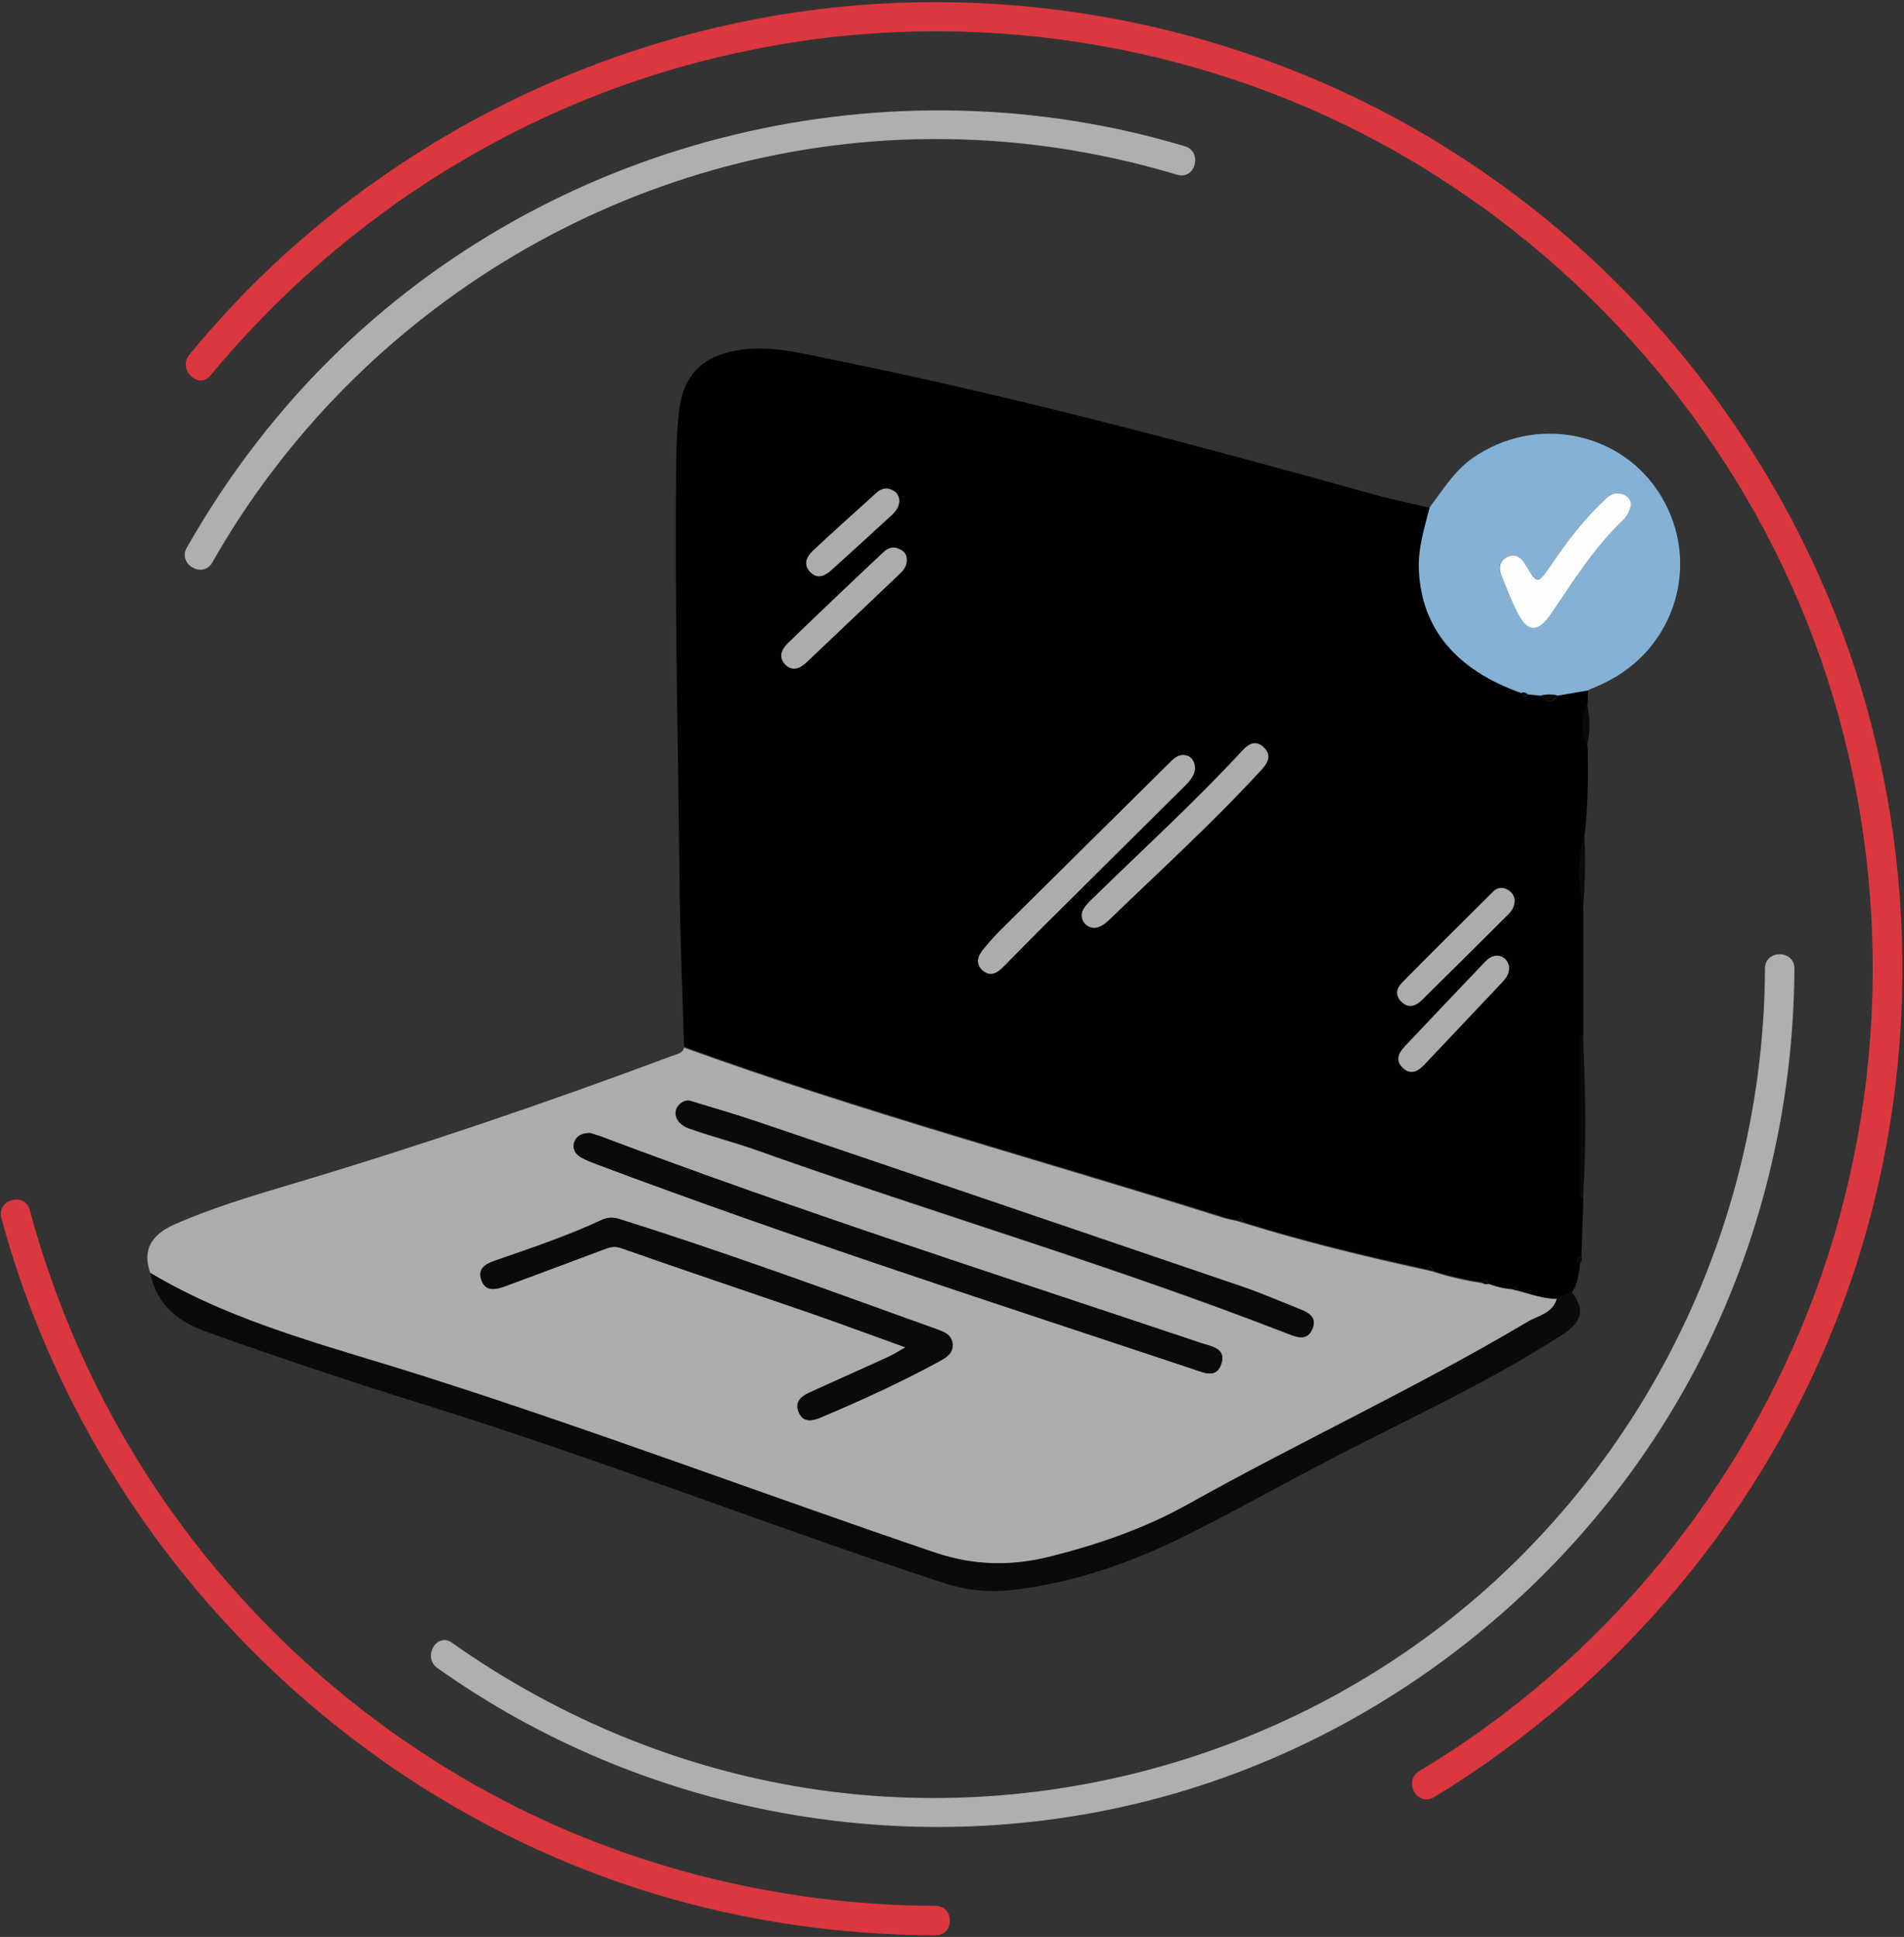 <?xml version="1.0" encoding="UTF-8"?>
<svg width="582px" height="592px" viewBox="0 0 582 592" version="1.1" xmlns="http://www.w3.org/2000/svg" xmlns:xlink="http://www.w3.org/1999/xlink">
    <rect x="0" y="0" width="582" height="592" fill="#333333" stroke="none"/>
    <!-- http://www.hatchet.com.au -->
    <title>Web Application - DARK - Animated</title>
    <desc>Copyright - Hatchet Pty Ltd</desc>
    <defs></defs>
    <g id="Page-1" stroke="none" stroke-width="1" fill="none" fill-rule="evenodd">
        <g id="web-application-DARK" fill-rule="nonzero">
            <g id="rings">
                <path d="M438.3,549.3 C495.4,514.6 539.9,461.3 563.2,398.7 C586.9,335.1 587.6,263.4 565.3,199.3 C543.3,136.1 499.7,81.3 443,45.7 C385.8,9.7 316.6,-5.5 249.6,2.9 C183.4,11.2 121.2,42 74.6,89.7 C68.8,95.7 63.2,101.9 57.9,108.4 C54.2,112.8 60.6,119.2 64.3,114.8 C105.5,65 162.3,29.7 225.6,16.1 C289.7,2 358.3,10.9 416.8,41 C474.4,70.7 520.9,119.7 547.5,178.7 C574.6,238.8 579.7,308 562.4,371.5 C545.4,433.9 506.8,489.8 454.4,527.7 C447.7,532.6 440.8,537.1 433.7,541.4 C428.8,544.5 433.3,552.3 438.3,549.3 Z" id="Shape" fill="#DB373E"></path>
                <path d="M0.4,372.2 C26.8,470 103.2,549.5 200.3,578.9 C228.1,587.3 257,591.4 286,591.5 C291.8,591.5 291.8,582.5 286,582.5 C236.7,582.3 188,569.8 145.1,545.5 C102.2,521.2 65.9,485.9 40.5,443.7 C26.6,420.6 16.1,395.8 9.1,369.8 C7.6,364.2 -1.1,366.6 0.4,372.2 Z" id="Shape" fill="#DB373E"></path>
                <path d="M133.7,509.8 C196.2,554.2 276.4,569.3 350.8,550.4 C422.2,532.3 484,483.4 518.3,418.3 C538.1,380.6 548.3,338.5 548.5,296 C548.5,290.2 539.5,290.2 539.5,296 C539.2,368.3 508.2,437.7 454.1,485.8 C399,534.7 323.6,557.4 250.6,547.1 C210.1,541.4 171.6,525.7 138.2,502.1 C133.5,498.7 129,506.5 133.7,509.8 Z" id="Shape" fill="#AFAFAF"></path>
                <path d="M362.2,44.7 C272,17.7 172.2,41.4 104.2,106.6 C85.6,124.4 69.8,145 57.1,167.4 C54.2,172.4 62,177 64.9,171.9 C109.5,93.4 193.6,43.2 284.1,42.5 C309.8,42.3 335.2,46 359.8,53.4 C365.4,55.1 367.7,46.4 362.2,44.7 Z" id="Shape" fill="#AFAFAF"></path>
            </g>
            <g id="computer" transform="translate(45, 106)">
                <path d="M438,280 C437.6,283.1 437.4,286.3 435.5,289 C434,289.7 432.6,290.3 431.1,291 C426.9,291 423,289.6 419.1,288.5 C418.7,287.3 418.1,286.7 417.1,288 C414.7,287.9 412.4,287.3 410.1,286.4 C409.7,285.2 409.1,284.6 408.1,285.9 C403,285.1 398,284 393.1,282.4 C392.7,281.2 392.1,280.6 391.1,281.9 C372.3,277.8 353.5,273.3 335.1,267.5 C334.8,266.3 334.3,265.5 333.1,266.9 C331.8,266.6 330.5,266.4 329.2,266 C274.2,248.6 218.4,233.6 164.1,213.9 C163.6,196.4 162.8,179 162.7,161.5 C162.2,119 161.2,76.6 161.7,34.1 C161.8,29.4 162,24.8 162.5,20.1 C163.7,8.8 169.5,2.8 180.8,1 C189.9,-0.5 198.7,1.7 207.5,3.5 C264.1,14.9 319.9,29.8 375.6,45.3 C381,46.8 386.6,47.9 392.1,49.2 C390.5,55.5 388.5,61.6 388.8,68.3 C389.6,86.1 400.1,98.8 420.1,105.9 C420.6,107 421.2,107.5 422.1,106.3 C423.4,106.4 424.8,106.6 426.1,106.7 C427.8,108.9 429.5,108.9 431.2,106.7 C434.3,106.2 437.4,105.6 440.4,105.1 C440.4,106.4 440.3,107.7 440.3,109.1 C438.4,113.5 438.4,117.8 440.3,122.2 C440.5,131.2 440.4,140.2 439.4,149.1 C437.2,156.7 437.8,164.4 439,172.1 C439,184.8 439,197.5 439,210.2 C438,211.1 438.1,212.3 438.1,213.4 C438.1,227.9 438.1,242.4 438.1,256.9 C438.1,258.1 437.9,259.3 439,260.1 C438.8,266.1 438.6,272.1 438.4,278.1 C437,278.5 436.7,279.1 438,280 Z" id="Shape" fill="#010101"></path>
                <path d="M410,286.4 C412.3,287.2 414.6,287.9 417,288 C417.7,288.2 418.3,288.4 419,288.5 C422.9,289.6 426.8,291 431,291 C429.7,295.7 425.1,296.3 421.8,298.3 C388.1,318.2 352.6,334.6 318.5,353.8 C305.4,361.2 291.2,366.1 276.6,369.8 C264.6,372.8 253,372.7 240.9,368.7 C189.2,351.2 138.2,331.9 86.2,315.3 C57.3,306.1 27.5,299 1,283.2 C-1.5,276.4 0.8,271.5 8.6,268.1 C19.6,263.3 31.1,259.8 42.5,256.4 C82.2,244.6 121.4,231.3 160.2,216.8 C161.7,216.2 163.6,216.1 164.1,214.2 C218.4,233.9 274.2,248.9 329.2,266.3 C330.5,266.7 331.8,266.9 333.1,267.2 C333.8,267.4 334.4,267.6 335.1,267.8 C353.5,273.5 372.3,278.1 391.1,282.2 C391.8,282.4 392.4,282.5 393.1,282.7 C398,284.3 403,285.4 408.1,286.2 C408.6,286.4 409.3,286.6 410,286.4 Z M135.4,240.3 C133,240.3 131.2,241 130.5,243.2 C129.9,245.3 131,246.8 132.7,247.8 C134.1,248.6 135.7,249.2 137.3,249.8 C197.5,272.4 258.6,292.1 319.6,312.4 C322.8,313.5 327,315.6 328.4,310.6 C329.7,306 325.2,305.5 322.2,304.5 C260.8,283.9 199.1,264.2 138.6,241.3 C137.5,240.9 136.4,240.6 135.4,240.3 Z M165.8,230.4 C165.1,230.2 164,230.5 163,231.3 C160.2,233.5 161.3,237.4 165.5,238.9 C172.1,241.3 178.9,243 185.5,245.3 C239.6,264.6 294.8,280.7 348.4,301.6 C351.3,302.7 354.5,304.1 356.1,300.2 C357.7,296.3 354.4,295 351.5,293.9 C345.8,291.6 340.1,289.2 334.3,287.2 C285.1,270.4 235.9,253.7 186.7,237 C180,234.6 173.1,232.6 165.8,230.4 Z M231.8,305.8 C229.4,307.1 227.9,308.1 226.3,308.8 C218.3,312.5 210.2,316.1 202.2,319.7 C199.7,320.8 197.8,322.6 199.1,325.6 C200.3,328.6 202.9,328.4 205.4,327.4 C205.9,327.2 206.3,327 206.8,326.8 C218.8,321.8 230.6,316.3 242,310.1 C244.1,309 246.2,307.8 246.1,305 C246,301.9 243.5,301 241.1,300.2 C209,288.7 176.9,276.9 144.3,266.6 C142.4,266 140.8,266 139,266.8 C128.6,271.6 117.7,275.3 106.8,279.1 C104.1,280 100.9,281.2 102,284.9 C103.2,288.9 106.4,288.2 109.4,287.1 C119.2,283.5 129.1,279.8 138.9,276.1 C140.8,275.4 142.4,274.7 144.6,275.4 C164.3,282.3 184,288.9 203.7,295.7 C212.9,298.9 221.9,302.2 231.8,305.8 Z" id="Shape" fill="#ACACAC"></path>
                <path d="M426,106.6 C424.7,106.5 423.3,106.3 422,106.2 C421.4,105.7 420.8,105.5 420,105.8 C400,98.7 389.5,86 388.7,68.2 C388.4,61.6 390.4,55.4 392,49.1 C396,43.8 399.4,38.1 405,34.1 C424.3,20.5 450.9,25.8 462.8,45.7 C475.1,66.2 467.1,92.4 445.3,102.8 C443.7,103.6 442,104.2 440.3,105 C437.2,105.5 434.1,106.1 431.1,106.6 C429.3,106.1 427.7,106.1 426,106.6 Z M453.6,48.3 C453.5,46.8 452.6,45.8 451.4,45.2 C449.3,44.3 447.6,44.9 445.9,46.4 C439.4,52.4 434,59.4 429.1,66.7 C425.1,72.7 425,72.7 421.3,66.6 C419.9,64.2 418.1,63 415.6,64.3 C413.1,65.6 412.9,67.8 414.1,70.3 C415.7,73.8 417,77.4 418.6,80.8 C421.9,87.4 425.2,87.5 429.2,81.5 C435.8,71.6 442.1,61.3 451,53.1 C452.4,51.8 453.2,50.1 453.6,48.3 Z" id="Shape" fill="#85B1D5"></path>
                <path d="M0.9,283 C27.4,298.8 57.2,305.8 86.1,315.1 C138.1,331.7 189.2,351 240.8,368.5 C252.9,372.6 264.5,372.7 276.5,369.6 C291.1,365.9 305.2,361 318.4,353.6 C352.5,334.5 388.1,318.1 421.7,298.1 C425,296.1 429.7,295.5 430.9,290.8 C432.4,290.1 433.8,289.5 435.3,288.8 C439.5,293.9 438.7,297.8 433.2,301.5 C409.3,317.1 383.2,328.6 358.1,341.9 C345.3,348.6 332.6,355.7 319.7,362.2 C302.1,371.2 283.7,377.8 263.9,380 C256.7,380.8 249.7,379.9 242.8,377.6 C189.8,360.2 137.9,339.8 84.7,323.3 C62.8,316.5 41,309.2 19.4,301.5 C10,298.4 3,293.3 0.9,283 Z" id="Shape" fill="#0A0A0B"></path>
                <path d="M438.9,260 C437.9,259.1 438,257.9 438,256.8 C438,242.3 438,227.8 438,213.3 C438,212.1 437.8,210.9 438.9,210.1 C439.6,226.7 440,243.3 438.9,260 Z" id="Shape" fill="#0A0A0B"></path>
                <path d="M438.9,172 C437.6,164.3 437,156.6 439.3,149 C439.7,156.6 439.5,164.3 438.9,172 Z" id="Shape" fill="#0A0A0B"></path>
                <path d="M440.1,122 C438.3,117.6 438.2,113.3 440.1,108.9 C441.1,113.3 441.1,117.7 440.1,122 Z" id="Shape" fill="#0A0A0B"></path>
                <path d="M438,280 C436.7,279.1 437.1,278.5 438.3,278 C438.7,278.7 438.5,279.4 438,280 Z" id="Shape" fill="#0A0A0B"></path>
                <path d="M426,106.6 C427.7,106.2 429.4,106.2 431.1,106.6 C429.3,108.8 427.7,108.8 426,106.6 Z" id="Shape" fill="#0A0A0B"></path>
                <path d="M335,267.5 C334.3,267.3 333.7,267.1 333,266.9 C334.2,265.6 334.7,266.3 335,267.5 Z" id="Shape" fill="#0A0A0B"></path>
                <path d="M393,282.4 C392.3,282.2 391.7,282.1 391,281.9 C392,280.6 392.6,281.2 393,282.4 Z" id="Shape" fill="#0A0A0B"></path>
                <path d="M410,286.4 C409.2,286.7 408.6,286.4 408,285.9 C409,284.6 409.6,285.2 410,286.4 Z" id="Shape" fill="#0A0A0B"></path>
                <path d="M419,288.5 C418.3,288.3 417.7,288.1 417,288 C418.1,286.6 418.6,287.2 419,288.5 Z" id="Shape" fill="#0A0A0B"></path>
                <path d="M420,105.8 C420.7,105.5 421.4,105.6 422,106.2 C421.1,107.3 420.4,106.9 420,105.8 Z" id="Shape" fill="#0A0A0B"></path>
                <path d="M135.4,240.3 C136.3,240.6 137.5,240.9 138.6,241.3 C199.2,264.2 260.9,283.9 322.2,304.5 C325.2,305.5 329.7,306 328.4,310.6 C326.9,315.6 322.8,313.4 319.6,312.4 C258.7,292.1 197.5,272.4 137.3,249.8 C135.7,249.2 134.2,248.6 132.7,247.8 C131,246.8 129.9,245.3 130.5,243.2 C131.3,241 133,240.3 135.4,240.3 Z" id="Shape" fill="#0A0A0B"></path>
                <path d="M165.8,230.4 C173.1,232.7 180,234.6 186.8,236.9 C236,253.6 285.2,270.3 334.4,287.1 C340.2,289.1 345.9,291.5 351.6,293.8 C354.4,294.9 357.8,296.2 356.2,300.1 C354.6,304 351.3,302.6 348.5,301.5 C294.9,280.6 239.7,264.5 185.6,245.2 C179,242.9 172.2,241.1 165.6,238.8 C161.4,237.3 160.3,233.4 163.1,231.2 C164,230.5 165.1,230.2 165.8,230.4 Z" id="Shape" fill="#0A0A0B"></path>
                <path d="M231.8,305.8 C221.8,302.2 212.9,298.9 203.8,295.7 C184.1,288.9 164.4,282.3 144.7,275.4 C142.5,274.6 140.9,275.4 139,276.1 C129.2,279.8 119.3,283.4 109.5,287.1 C106.5,288.2 103.2,288.9 102.1,284.9 C101,281.2 104.2,280.1 106.9,279.1 C117.8,275.4 128.7,271.7 139.1,266.8 C140.9,266 142.5,266 144.4,266.6 C177,276.8 209,288.6 241.2,300.2 C243.6,301.1 246.1,301.9 246.2,305 C246.3,307.8 244.2,308.9 242.1,310.1 C230.7,316.3 218.9,321.7 206.9,326.8 C206.4,327 206,327.2 205.5,327.4 C202.9,328.4 200.4,328.6 199.2,325.6 C198,322.7 199.8,320.9 202.3,319.7 C210.3,316 218.4,312.4 226.4,308.8 C227.9,308.1 229.4,307.2 231.8,305.8 Z" id="Shape" fill="#0A0A0B"></path>
                <path d="M453.6,48.3 C453.2,50.1 452.4,51.8 451,53.1 C442.2,61.4 435.9,71.6 429.2,81.5 C425.1,87.6 421.8,87.4 418.6,80.8 C416.9,77.4 415.6,73.8 414.1,70.3 C413,67.8 413.2,65.6 415.6,64.3 C418.1,63 419.9,64.2 421.3,66.6 C425,72.7 425,72.7 429.1,66.7 C434,59.4 439.4,52.4 445.9,46.4 C447.5,44.9 449.3,44.3 451.4,45.2 C452.7,45.8 453.5,46.8 453.6,48.3 Z" id="Shape" fill="#FEFDFD"></path>
            </g>
            <g id="center" transform="translate(298, 227)" fill="#ACACAC">
                <path d="M67.3,8 C67,10.6 65.1,12.3 63.4,14 C50.9,26.4 38.4,38.8 25.9,51.2 C20.1,56.9 14.4,62.7 8.7,68.5 C6.9,70.3 4.9,71.6 2.6,69.8 C0.1,67.8 0.7,65.4 2.5,63.2 C4.3,61 6.2,58.9 8.2,56.9 C25.3,39.9 42.5,23 59.6,6 C61.2,4.4 62.9,3.1 65.3,4.1 C66.7,4.9 67.3,6.3 67.3,8 Z" id="Shape"></path>
                <path d="M36.6,56.6 C33.7,56.6 31.7,53.7 33.1,51 C33.8,49.7 34.9,48.6 36,47.6 C51.1,32.8 66.7,18.6 81.1,3.1 C83,1 85.3,-1.4 88.3,1.4 C91.1,4.1 89.2,6.6 87.2,8.7 C72.6,24.6 56.5,39.2 41,54.2 C39.7,55.4 38.4,56.4 36.6,56.6 Z" id="Shape"></path>
                <animateTransform attributeName="transform" type="translate" from="240, 265" to="360, 150" dur="1.8s" repeatCount="indefinite"/>
                <animate id="animation1" attributeName="opacity" from="0" to="1" dur="0.9s" begin="0s;animation2.end"/>
                <animate id="animation2" attributeName="opacity" from="1" to="0" dur="0.9s" begin="animation1.end"/>
            </g>
            <g id="outer" transform="translate(238, 149)" fill="#ACACAC">
                <path d="M39.2,22.1 C39.2,24.2 38,25.5 36.6,26.8 C27.3,35.6 18,44.5 8.7,53.3 C6.7,55.2 4.4,56.4 2.1,54.2 C-0.2,51.9 0.9,49.5 2.8,47.6 C12.5,38.2 22.3,28.9 32.1,19.7 C33.5,18.4 35.2,17.8 37.1,18.9 C38.5,19.5 39.2,20.6 39.2,22.1 Z" id="Shape"></path>
                <path d="M225,126.1 C225,128.2 224,129.6 222.8,130.7 C214.1,139.4 205.3,148.1 196.6,156.7 C194.7,158.5 192.6,159.3 190.4,157.2 C188.4,155.3 188.8,153.1 190.5,151.4 C199.7,142 209.1,132.8 218.4,123.5 C219.7,122.2 221.4,122 223,123 C224.3,123.8 224.9,125 225,126.1 Z" id="Shape"></path>
                <path d="M223.3,146.7 C223.3,148.6 222.5,149.8 221.5,150.9 C213.4,159.5 205.3,168 197.2,176.6 C195.3,178.6 193,179.6 190.7,177.3 C188.4,175 189.6,172.7 191.4,170.8 C199.5,162.2 207.6,153.7 215.8,145.1 C217.2,143.6 218.9,142.5 221.1,143.4 C222.5,144.1 223.2,145.4 223.3,146.7 Z" id="Shape"></path>
                <path d="M36.9,4 C36.9,6 35.7,7.4 34.3,8.7 C28.3,14.2 22.3,19.7 16.2,25.2 C14.2,27 11.9,28.2 9.6,25.8 C7.4,23.4 8.6,21.1 10.6,19.2 C16.9,13.3 23.4,7.5 29.8,1.7 C31.2,0.4 32.9,-0.2 34.8,0.8 C36.1,1.4 36.8,2.5 36.9,4 Z" id="Shape"></path>
                <animateTransform attributeName="transform" type="translate" from="215, 200" to="270, 140" dur="1.8s" repeatCount="indefinite"/>
                <animate id="animation1" attributeName="opacity" from="0" to="1" dur="0.9s" begin="0s;animation2.end"/>
                <animate id="animation2" attributeName="opacity" from="1" to="0" dur="0.9s" begin="animation1.end"/>
            </g>
        </g>
    </g>
</svg>